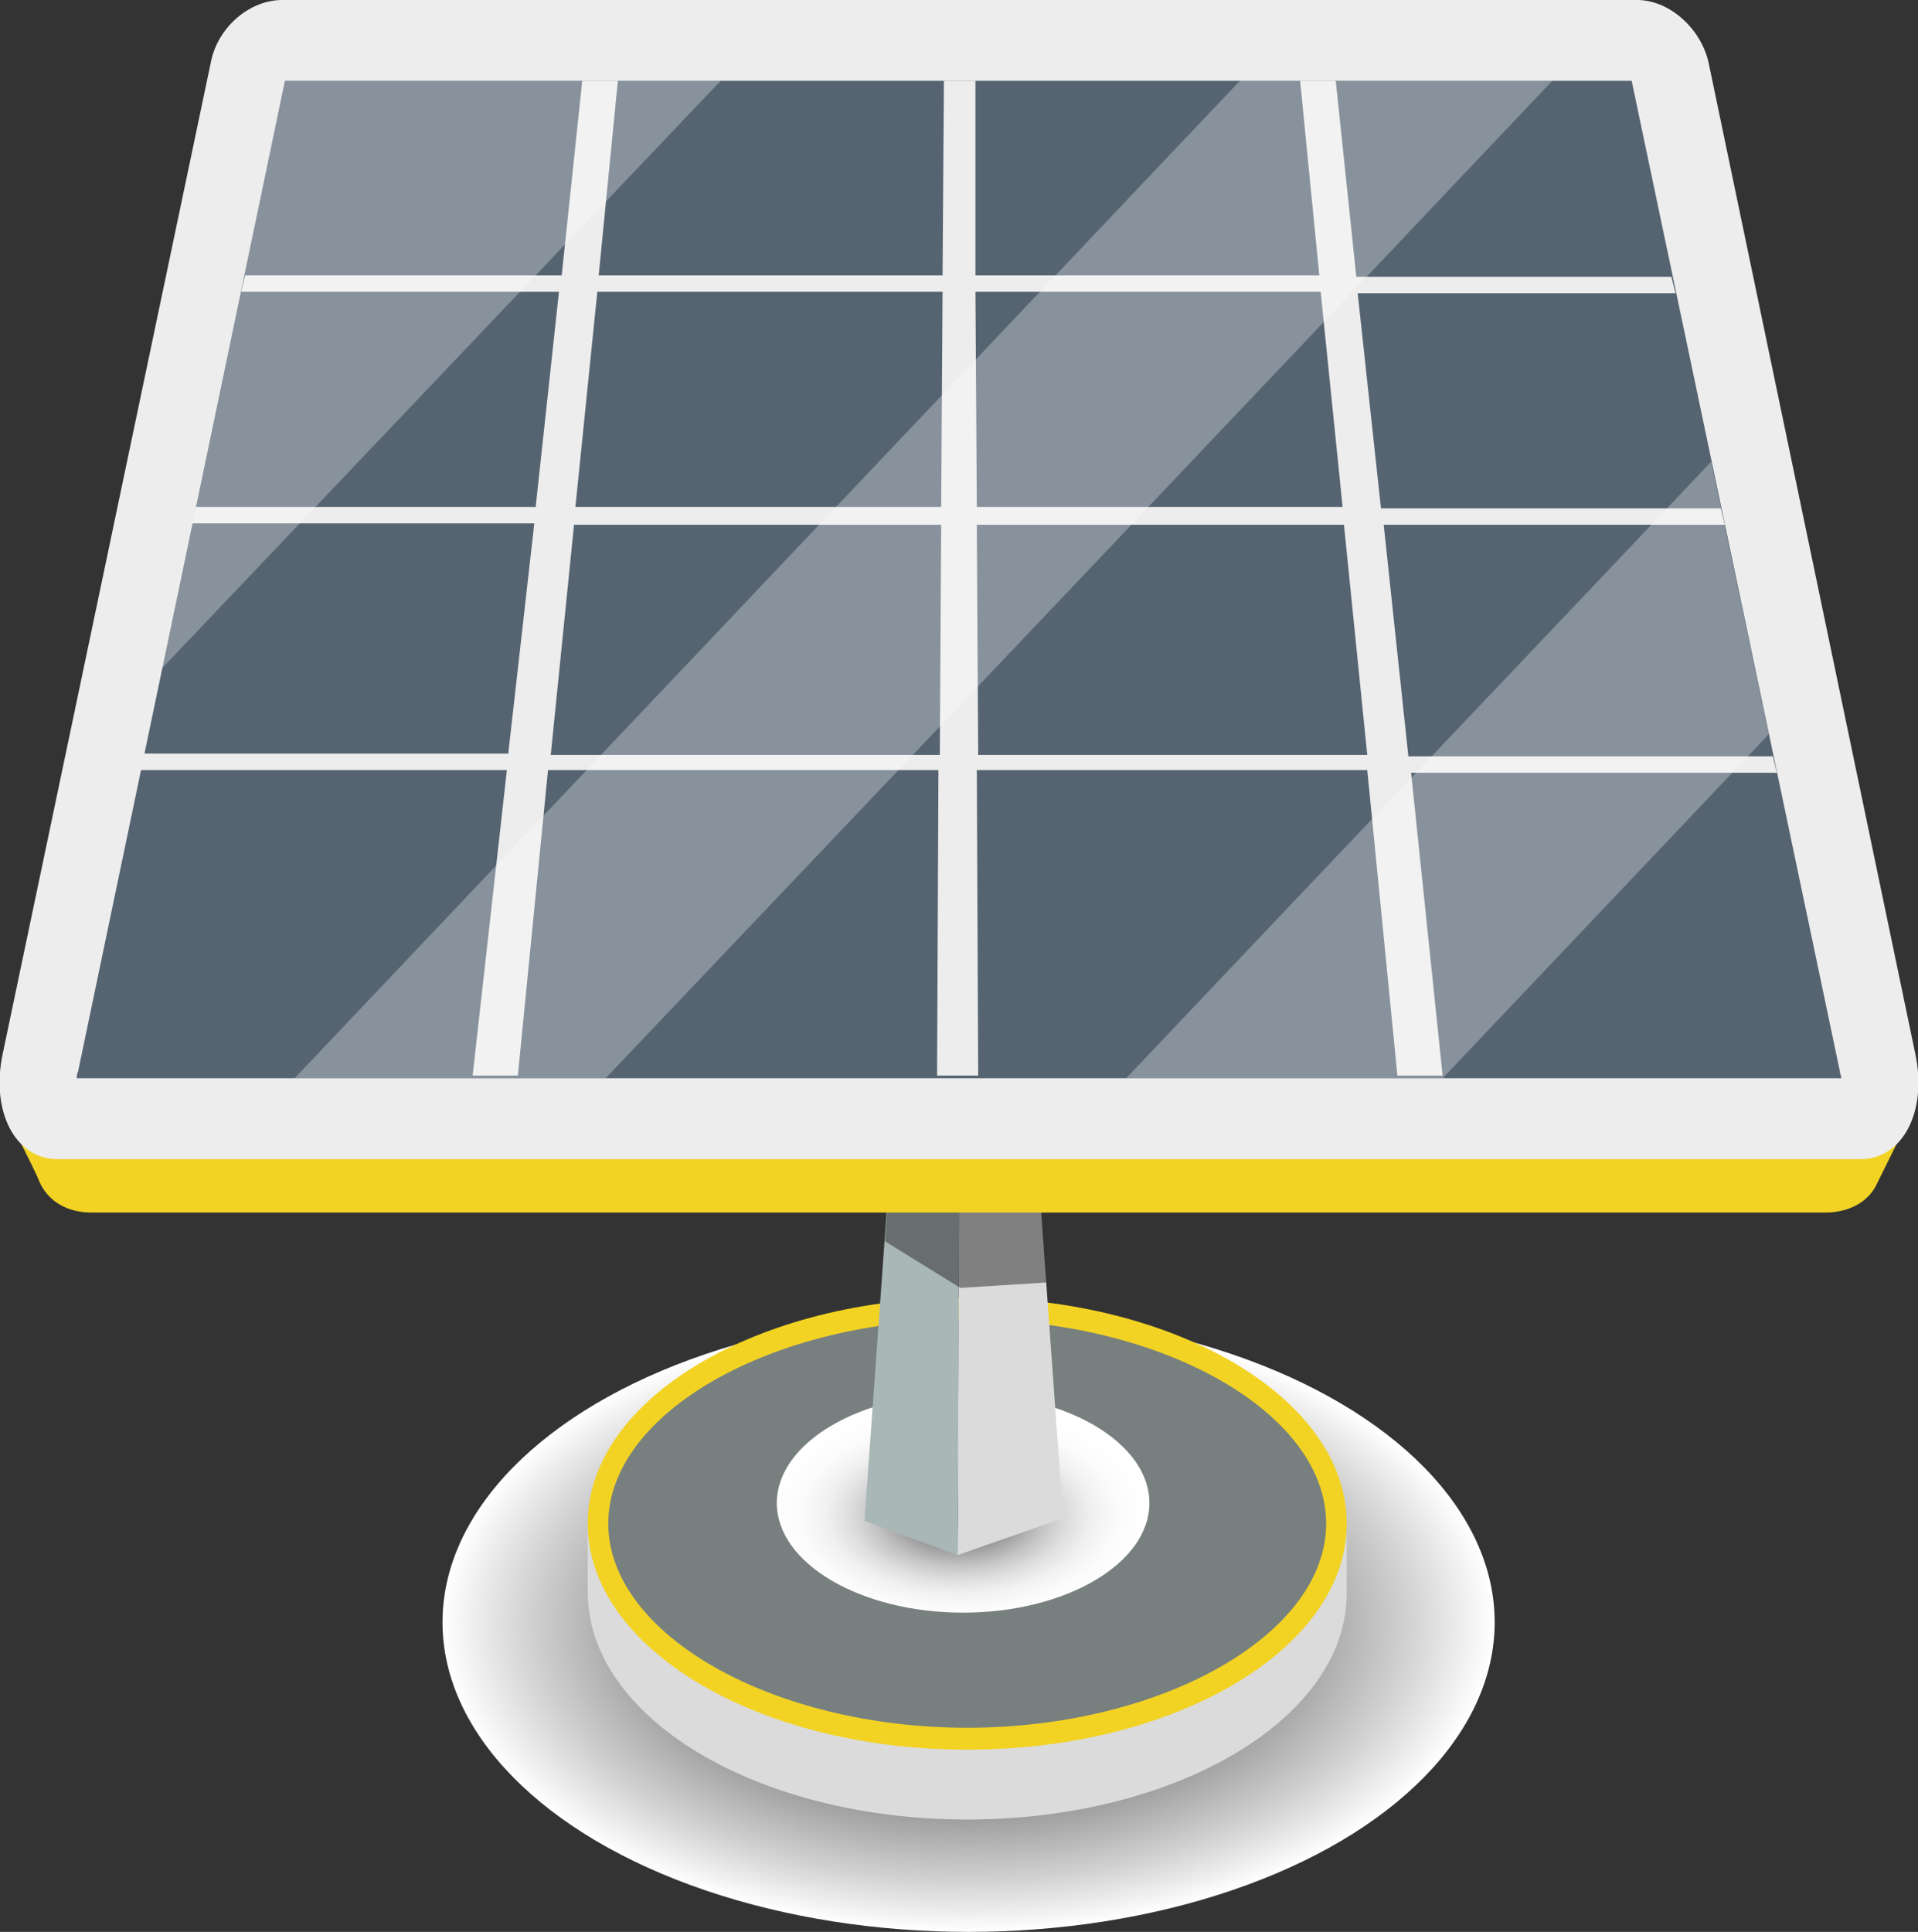 <?xml version="1.0" encoding="utf-8"?>
<!-- Generator: Adobe Illustrator 25.1.0, SVG Export Plug-In . SVG Version: 6.00 Build 0)  -->
<svg version="1.1" id="Layer_1" xmlns="http://www.w3.org/2000/svg" xmlns:xlink="http://www.w3.org/1999/xlink" x="0px" y="0px"
	 viewBox="0 0 140 141" style="enable-background:new 0 0 140 141;" xml:space="preserve">
<rect x="0" y="0" width="140" height="141" fill="#333333" stroke="none"/>
<style type="text/css">
	.st0{fill:url(#SVGID_1_);}
	.st1{fill:#DBDBDB;}
	.st2{fill:#F2D323;}
	.st3{fill:#777F7F;}
	.st4{fill:url(#SVGID_2_);}
	.st5{fill:#AAB7B7;}
	.st6{opacity:0.5;fill:#262626;}
	.st7{fill:#EDEDED;}
	.st8{fill:#566472;}
	.st9{opacity:0.3;fill:#FFFFFF;}
</style>
<g>
	<g>
		<g>
			
				<radialGradient id="SVGID_1_" cx="138.473" cy="-24.511" r="21.602" gradientTransform="matrix(-1.779 0 0 1.045 317.034 144.041)" gradientUnits="userSpaceOnUse">
				<stop  offset="0" style="stop-color:#1C1C1C"/>
				<stop  offset="9.910919e-02" style="stop-color:#292929"/>
				<stop  offset="0.284" style="stop-color:#4C4C4C"/>
				<stop  offset="0.534" style="stop-color:#858585"/>
				<stop  offset="0.836" style="stop-color:#D2D2D2"/>
				<stop  offset="1" style="stop-color:#FFFFFF"/>
			</radialGradient>
			<ellipse class="st0" cx="70.7" cy="118.4" rx="38.4" ry="22.6"/>
			<path class="st1" d="M42.9,116.2c0-0.2,0-4.9,0-5c0.4-8.9,12.7-0.5,27.7-0.5c14.4,0,26.3-7.2,27.7,1.2c0,0,0,3.8,0,4.4
				c0,9.1-12.4,16.5-27.7,16.5S42.9,125.4,42.9,116.2z"/>
			<path class="st2" d="M42.9,111.2c0-9.1,12.4-16.5,27.7-16.5s27.7,7.4,27.7,16.5c0,9.1-12.4,16.5-27.7,16.5S42.9,120.3,42.9,111.2
				z"/>
			<path class="st3" d="M70.6,126.1c14.2,0,26.2-6.8,26.2-14.9s-12-14.9-26.2-14.9c-14.2,0-26.2,6.8-26.2,14.9
				S56.4,126.1,70.6,126.1z"/>
		</g>
		
			<radialGradient id="SVGID_2_" cx="-633.703" cy="-1906.546" r="21.603" gradientTransform="matrix(-0.63 0 0 0.37 -329.234 816.019)" gradientUnits="userSpaceOnUse">
			<stop  offset="0" style="stop-color:#1C1C1C"/>
			<stop  offset="0.1" style="stop-color:#4B4B4B"/>
			<stop  offset="0.217" style="stop-color:#7A7A7A"/>
			<stop  offset="0.338" style="stop-color:#A3A3A3"/>
			<stop  offset="0.461" style="stop-color:#C4C4C4"/>
			<stop  offset="0.586" style="stop-color:#DEDEDE"/>
			<stop  offset="0.715" style="stop-color:#F1F1F1"/>
			<stop  offset="0.85" style="stop-color:#FBFBFB"/>
			<stop  offset="1" style="stop-color:#FFFFFF"/>
		</radialGradient>
		<path class="st4" d="M56.7,109.7c0,4.4,6.1,8,13.6,8c7.5,0,13.6-3.6,13.6-8s-6.1-8-13.6-8C62.8,101.7,56.7,105.3,56.7,109.7z"/>
		<polygon class="st1" points="69.9,113.5 77.6,110.8 72.7,42.4 70.2,44 		"/>
		<polygon class="st5" points="69.9,113.5 63.1,111 68,42.7 70.2,44 		"/>
		<polygon class="st6" points="70.2,44 68,42.7 64.6,90.6 70.1,94 76.4,93.6 72.7,42.4 		"/>
	</g>
	<g>
		<path class="st2" d="M0.4,81.3c0.5,0.9,2.2,4.2,2.5,5c0.6,1.3,1.9,2.2,3.8,2.2h126.5c1.8,0,3.2-0.8,3.8-2.1c0.4-0.8,2-4.1,2.5-4.9
			C140,80.5,0,80.4,0.4,81.3z"/>
		<path class="st7" d="M139.8,76.9c0.9,4.2-0.9,7.7-4,7.7H4.2c-3.1,0-4.9-3.5-4-7.7L15.4,4.5C15.9,2,18.2,0,20.6,0h98.9
			c2.3,0,4.6,2,5.2,4.5L139.8,76.9z"/>
		<path class="st8" d="M5.6,78.7c0-0.1,0-0.3,0.1-0.5L20.8,5.9h98.3l15.2,72.3c0,0.2,0.1,0.3,0.1,0.5H5.6z"/>
	</g>
	<path class="st7" d="M103,56.4h26.7l-0.3-1.2h-26.6L101,38.3h24.9l-0.3-1.2h-24.8l-1.7-15.7h23.2l-0.3-1.2H99L97.5,5.9h-2.6
		l1.4,14.2H71.2L71.2,5.9h-2.3l-0.1,14.2H43.7l1.4-14.2h-2.6L41,20.1H17.9l-0.3,1.2h23.2L39.1,37H14.3l-0.3,1.2H39l-1.9,16.8H10.5
		l-0.3,1.2H37l-2.5,22.3h3.3l2.2-22.3h28.5l-0.1,22.3h3l-0.1-22.3h28.5l2.2,22.3h3.3L103,56.4z M68.6,55.1H40.2l1.7-16.8h26.8
		L68.6,55.1z M68.7,37H42l1.6-15.7h25.2L68.7,37z M71.2,21.3h25.2L98,37H71.3L71.2,21.3z M71.4,55.1l-0.1-16.8h26.8l1.7,16.8H71.4z"
		/>
	<path class="st9" d="M44.2,78.7H21.5l69-72.8h22.8C90.3,30.2,67.3,54.4,44.2,78.7z M129.1,53.6l-4.2-19.9c-14.2,15-28.5,30-42.7,45
		h23.1L129.1,53.6z M52.6,5.9H20.8l-9,42.9C25.4,34.5,39,20.2,52.6,5.9z"/>
</g>
</svg>
